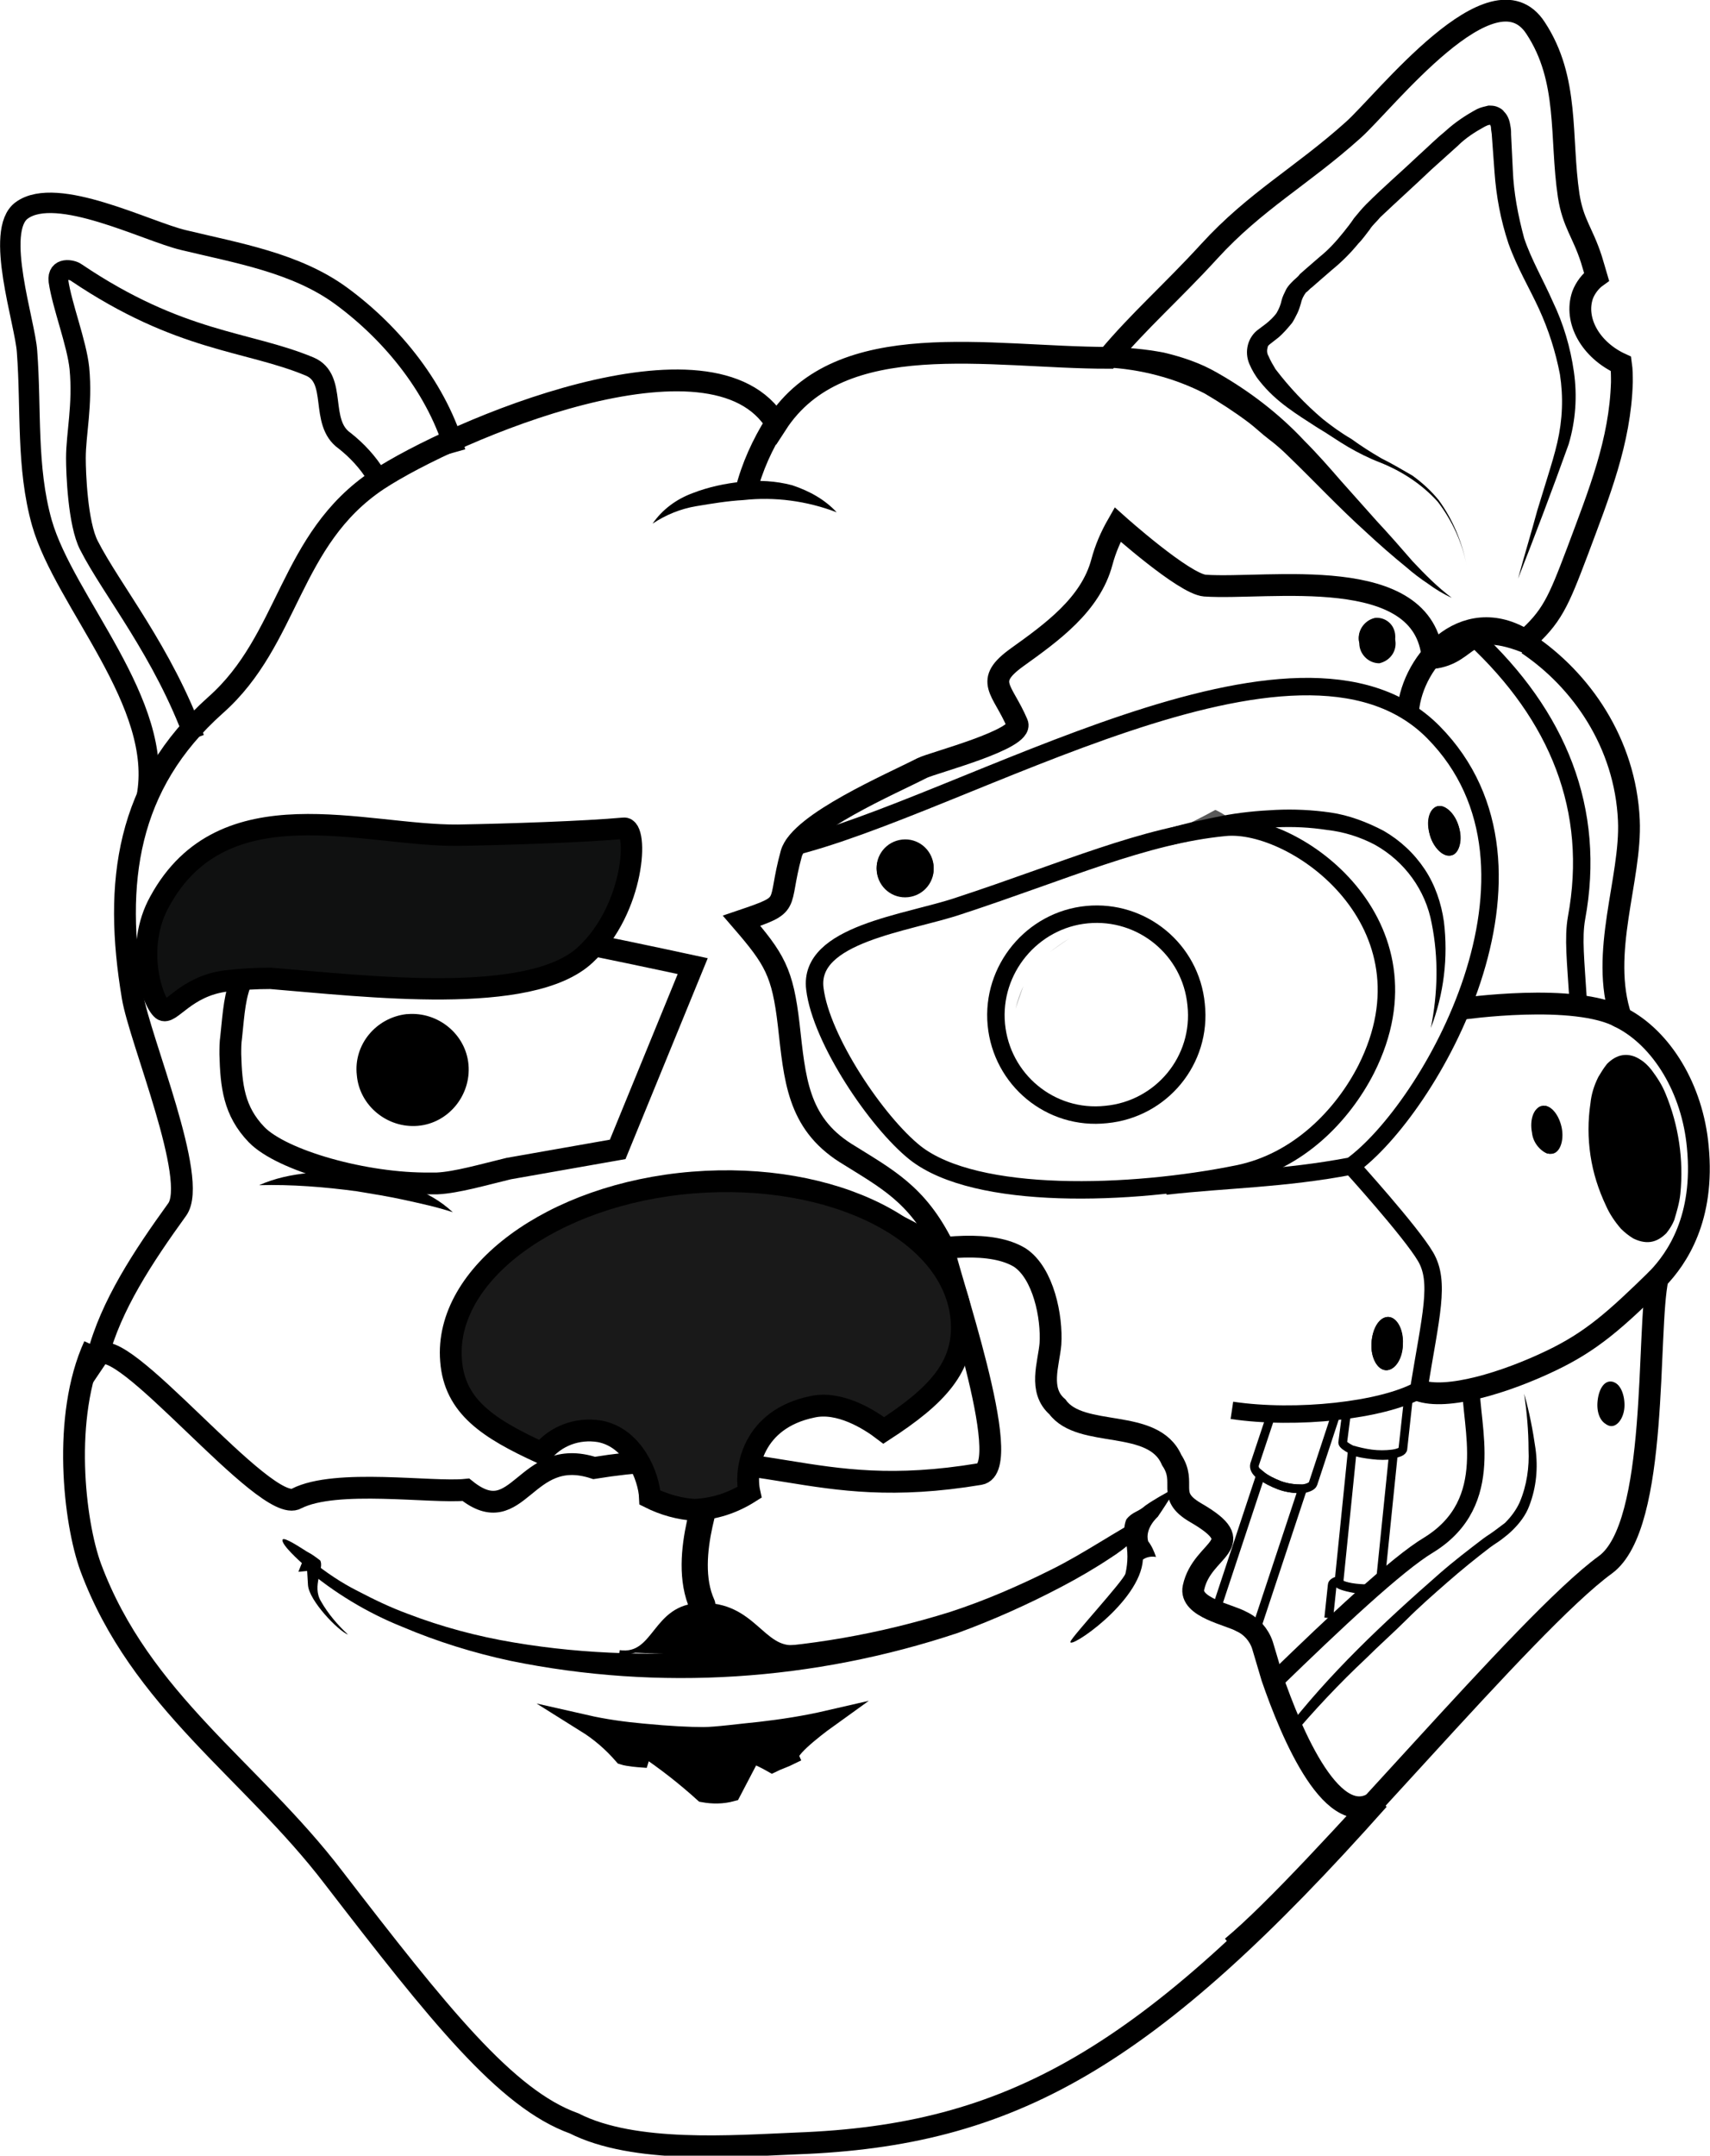 <?xml version="1.0" encoding="utf-8"?>
<!-- Generator: Adobe Illustrator 22.0.0, SVG Export Plug-In . SVG Version: 6.00 Build 0)  -->
<svg version="1.1" id="Layer_1" xmlns="http://www.w3.org/2000/svg" xmlns:xlink="http://www.w3.org/1999/xlink" x="0px" y="0px"
	 viewBox="0 0 196 247" style="enable-background:new 0 0 196 247;" xml:space="preserve">
<style type="text/css">
	.st0{fill:#858585;}
	.st1{fill:#595959;}
	.st2{fill:#333333;}
	.st3{fill:#808080;}
	.st4{fill:none;}
	.st5{fill:none;stroke:#000000;stroke-width:2.5;stroke-miterlimit:10;}
	.st6{fill:none;stroke:#000000;stroke-width:2;stroke-miterlimit:10;}
	.st7{fill:none;stroke:#000000;stroke-miterlimit:10;}
	.st8{fill:none;stroke:#000000;stroke-width:2.34;stroke-miterlimit:10;}
	.st9{fill:#FFFFFF;stroke:#000000;stroke-width:2.26;stroke-miterlimit:10;}
	.st10{fill:#FF8E00;}
	.st11{fill:#F19122;stroke:#000000;stroke-width:2.5;stroke-miterlimit:10;}
	.st12{fill:#595959;stroke:#000000;stroke-width:0.75;stroke-miterlimit:10;}
	.st13{fill:#FFFFFF;stroke:#000000;stroke-width:2;stroke-miterlimit:10;}
	.st14{fill:#B1B1B1;}
	.st15{fill:#F3F3F3;}
	.st16{fill:none;stroke:#000000;stroke-width:3;stroke-linecap:round;stroke-miterlimit:10;}
	.st17{stroke:#000000;stroke-width:0.45;stroke-miterlimit:10;}
	.st18{stroke:#000000;stroke-width:2.02;stroke-miterlimit:10;}
	.st19{fill:#F19122;}
	.st20{fill:#101111;}
	.st21{fill:none;stroke:#000000;stroke-width:2.45;stroke-miterlimit:10;}
	.st22{fill:#191919;stroke:#000000;stroke-width:2.5;stroke-miterlimit:10;}
</style>
<title>testAsset 1</title>
<g id="Layer_2_1_">
	<g id="Layer_1-2">
		<g id="Happy_Face">
			<path class="st0" d="M137.1,95.3c1.6-0.4,3.1-0.7,4.6-0.9l0.5,0.5c-0.6-0.1-1.2-0.1-1.9,0C139.3,95,138.2,95.2,137.1,95.3z"/>
			<path class="st1" d="M141.7,94.4c-1.4,0.2-3,0.5-4.6,0.9s-3.2,0.6-4.9,1.1h0.1h-0.1c-0.7,0.2-1.3,0.4-2,0.6
				c3.1-1.2,6.2-2.6,9.1-4.2C140.2,93.2,141,93.8,141.7,94.4z"/>
			<path class="st1" d="M167.4,115.7L167.4,115.7L167.4,115.7z"/>
			<path class="st1" d="M188.2,131.5c-0.5-3.1-1.9-5.5-3.2-5.3h-0.1c0.2-1.2,0.3-2.4,0.3-3.6c0.3-0.2,0.6-0.4,0.9-0.4
				c2.2-0.3,4.6,3.7,5.4,9c0.2,1.4,0.3,2.9,0.2,4.3l-3.3-2.1C188.3,132.7,188.3,132.1,188.2,131.5z"/>
			<path class="st2" d="M186.7,137.5c1-0.1,1.7-1.9,1.7-4.2l3.3,2.1c-0.2,3.3-1.2,5.7-2.8,5.9c-2.2,0.3-4.6-3.7-5.4-9c0,0,0,0,0-0.1
				C184,135.3,185.4,137.7,186.7,137.5z"/>
			<path class="st1" d="M185.2,122.6c0,1.2-0.1,2.4-0.3,3.6c-1.1,0.3-1.7,2.5-1.5,5.3l0,0C183,127.3,183.7,123.8,185.2,122.6z"/>
			<path class="st1" d="M183.4,131.5C183.4,131.5,183.4,131.5,183.4,131.5L183.4,131.5C183.4,131.5,183.4,131.5,183.4,131.5z"/>
			<path class="st3" d="M183.5,132.2c0-0.2-0.1-0.4-0.1-0.6C183.4,131.8,183.5,132,183.5,132.2C183.5,132.2,183.5,132.2,183.5,132.2
				z"/>
			<path class="st2" d="M184.9,126.2c-0.3,1.8-0.8,3.6-1.5,5.3C183.2,128.7,183.8,126.5,184.9,126.2z"/>
			<path class="st2" d="M184.9,126.2h0.1c1.3-0.2,2.7,2.2,3.2,5.3c0.1,0.6,0.1,1.2,0.1,1.9l-0.2-0.1l0.2,0.1c0,2.3-0.6,4-1.7,4.2
				c-1.3,0.2-2.7-2.2-3.2-5.3l-0.1-0.7c0,0,0-0.1,0-0.1C184.1,129.8,184.6,128,184.9,126.2z"/>
			<path class="st3" d="M158.1,181.9c0,0.2-0.7,0.3-1.6,0.2c0.6-0.5,1.2-1,1.8-1.5l-0.1,0.8L158.1,181.9L158.1,181.9z"/>
			<path class="st3" d="M161.5,159.7v0.1c-2.3,0.8-4.7,1.3-7.1,1.6v-0.1C156.9,161.1,159.2,160.5,161.5,159.7z"/>
			<path class="st3" d="M153.3,161.5L153.3,161.5c-2.5,0.3-5,0.4-7.5,0.4l0,0C148.3,161.9,150.8,161.8,153.3,161.5z"/>
			<path d="M159.1,150.9c1,0,1.8,1.4,1.7,3.1s-0.9,3-1.9,3s-1.8-1.4-1.7-3.1S158.1,150.9,159.1,150.9z"/>
			<path d="M184.8,158.4c0.8,0,1.4,1.2,1.4,2.6s-0.8,2.5-1.6,2.4s-1.4-1.2-1.4-2.6S183.9,158.3,184.8,158.4z"/>
			<path d="M179,129.2c0.3,1.5-0.2,2.9-1.1,3c-0.1,0-0.2,0-0.4,0c0.2-1.8,0-3.7-0.4-5.5C177.9,126.8,178.7,127.8,179,129.2z"/>
			<path d="M177.4,132.2c-1-0.4-1.7-1.4-1.8-2.4c-0.3-1.5,0.2-2.9,1.1-3c0.1,0,0.2,0,0.3,0C177.5,128.6,177.6,130.4,177.4,132.2z"/>
			<path d="M164.7,92.4c0.9-0.3,2.1,0.8,2.5,2.3s0.1,3.1-0.8,3.3s-2.1-0.8-2.5-2.3S163.8,92.7,164.7,92.4z"/>
			<path d="M103.4,96.3c1.8-0.2,3.4,1.1,3.6,2.9c0.2,1.8-1.1,3.4-2.9,3.6c-1.8,0.2-3.4-1.1-3.6-2.9
				C100.3,98.1,101.6,96.5,103.4,96.3C103.4,96.3,103.4,96.3,103.4,96.3z"/>
			<path d="M158.1,76c-1.3,0-2.3-1.1-2.3-2.3c-0.2-1,0.2-1.9,1-2.5c0.8,0.1,1.7,0.3,2.5,0.5c0.4,0.4,0.6,1,0.6,1.5
				C160.2,74.5,159.4,75.7,158.1,76z"/>
			<path class="st4" d="M175.1,73.8c-0.4-0.3-0.8-0.5-1.2-0.7c-5.4-3.1-16.8-9.4-19.8-13.1c-3.4-4.3-10.8-1.9-20.1,2.1
				c0.1-5.8,3.7-9.9,4.5-15.4l-8.9-2.6c3.4-4,6.9-7.1,11-11.6c5.3-5.8,10.6-8.6,16.5-13.9c3.6-3.2,16.1-19.2,20.9-11.7
				c3.9,5.9,2.8,12.5,3.8,19.2c0.5,3.2,1.6,4.2,2.6,7.3c0.2,0.7,0.4,1.3,0.6,2c-0.7,0.5-1.3,1.3-1.6,2.1c-1,2.9,0.9,6.3,4.4,7.9
				c0.1,0.7,0.1,1.4,0.1,2.1c-0.2,6.8-2.6,12.7-5.1,19.4c-1.8,4.8-2.6,6.8-4.7,9c-0.6-0.5-1.1-0.9-1.8-1.3
				C176.2,74.4,175.7,74.1,175.1,73.8z"/>
			<path class="st4" d="M22.5,142.3c2.5-3.4-4.3-19.5-5.1-24.4c-2.2-13.1-0.7-24.3,9.5-33.4c8.5-7.5,8.4-19,18.6-25.8
				c8.5-5.6,38.6-18.5,45.7-6.4c4-6.3,11.2-8,19-8.3l-40,42.7l2.8,13.3l11.1,53l3.9,18.5c-5.9-0.8-11.9-0.7-17.8,0.3
				c-8-2.6-8.6,7.4-14.7,2.5c-3.9,0.4-14.9-1.3-19.4,1c-3.5,2.1-20.5-19.7-22.8-16.3C14.9,153.3,18.6,147.7,22.5,142.3z"/>
			<path class="st4" d="M174,73.1c0.4,0.2,0.8,0.4,1.2,0.7L174,73.1z"/>
			<path class="st0" d="M111.3,150.9l-2.7,0.1l2.7-0.2C111.3,150.8,111.3,150.9,111.3,150.9z"/>
			<path d="M157.6,70.9c0.7,0,1.3,0.3,1.7,0.8c-0.8-0.2-1.6-0.4-2.5-0.5C157.1,71,157.3,70.9,157.6,70.9z"/>
			<path class="st4" d="M184.8,158.4c0.8,0,1.4,1.2,1.4,2.6s-0.8,2.5-1.6,2.4s-1.4-1.2-1.4-2.6S183.9,158.3,184.8,158.4z"/>
			<g id="LINKY">
				<path class="st5" d="M98.1,220.3"/>
				<path class="st5" d="M175.1,73.8c6.1,4.1,11.2,11.3,11.6,20.2c0.3,6.7-3.4,15.2-0.9,22.6c4.7,2.4,8.2,8.2,8.8,14.8
					c0.8,8.2-2.4,12.8-4.6,15.1c-1.3,5.8,0.2,28.3-6,32.8c-9.2,6.7-32.9,35.6-42.8,43.8"/>
				<path class="st5" d="M154.1,59.9"/>
				<path class="st5" d="M134,62"/>
				<path class="st5" d="M138.5,46.6"/>
				<path class="st5" d="M122.5,42"/>
				<path class="st5" d="M111.5,42.6"/>
				<path class="st5" d="M70.1,86.8"/>
				<path class="st5" d="M161.4,81.4c0.5-5.8,6.9-12.9,14.2-7.5"/>
				<path d="M182.3,132.4c-0.3-2-0.3-4,0-6c0.1-1,0.4-2,0.9-3c0.3-0.5,0.6-1,1-1.5c0.5-0.5,1.1-0.9,1.8-1c0.7-0.1,1.4,0.1,2,0.5
					c0.5,0.3,0.9,0.7,1.3,1.2c0.6,0.8,1.2,1.7,1.6,2.7c1.5,3.6,2.1,7.6,1.7,11.5c-0.1,1-0.4,2-0.7,3c-0.2,0.5-0.5,1-0.9,1.5
					c-0.5,0.5-1.1,0.9-1.8,1c-0.7,0.1-1.4-0.1-2-0.4c-0.5-0.3-1-0.7-1.4-1.1c-0.7-0.8-1.3-1.7-1.7-2.6
					C183.2,136.3,182.6,134.4,182.3,132.4z"/>
				<path d="M184.5,132c0.1,1,0.4,2,0.8,2.9c0.2,0.4,0.4,0.8,0.7,1.2c0.1,0.2,0.4,0.4,0.6,0.5c0.1,0,0.4-0.2,0.5-0.6
					c0.2-0.4,0.3-0.9,0.4-1.4c0.1-1,0.1-2.1,0-3.1c-0.2-1-0.5-2-0.9-3c-0.2-0.4-0.5-0.8-0.8-1.2c-0.3-0.3-0.6-0.5-0.7-0.4
					c-0.2,0.2-0.4,0.4-0.4,0.6c-0.2,0.4-0.3,0.9-0.3,1.4C184.3,130,184.3,131,184.5,132z M182.5,132.3c-0.2-1.2-0.2-2.4,0-3.6
					c0.1-0.6,0.3-1.3,0.6-1.8c0.2-0.3,0.4-0.6,0.6-0.9c0.3-0.3,0.8-0.6,1.2-0.7c0.5,0,0.9,0.1,1.3,0.3c0.3,0.2,0.6,0.4,0.8,0.7
					c0.4,0.5,0.7,1,0.9,1.6c0.5,1.1,0.8,2.2,0.9,3.4c0.2,1.2,0.2,2.3,0.1,3.5c-0.1,0.6-0.2,1.2-0.4,1.8c-0.1,0.3-0.3,0.7-0.6,0.9
					c-0.3,0.4-0.7,0.6-1.2,0.7c-0.5,0.1-0.9,0-1.4-0.3c-0.3-0.2-0.6-0.4-0.9-0.7c-0.4-0.5-0.7-1-1-1.6
					C183,134.6,182.7,133.5,182.5,132.3L182.5,132.3z"/>
				<path class="st6" d="M90.3,97.2c20.2-4.8,58.5-29,74-13.3s-0.5,43.3-9.4,49.7c-7.9,1.5-14.2,1.5-21.3,2.3"/>
				<path d="M134,94.9c2-0.6,4-1,6-1.4c2-0.4,4.1-0.6,6.2-0.7c2.1-0.1,4.2,0,6.3,0.3c2.1,0.3,4.2,1.1,6.1,2.1
					c1.9,1.1,3.5,2.6,4.7,4.4c1.2,1.8,1.9,3.9,2.2,6c0.5,4.1,0,8.3-1.5,12.2c0.8-4,0.9-8,0.1-12c-0.7-3.8-3.1-7.1-6.5-9
					c-1.7-0.9-3.6-1.5-5.5-1.7c-1.9-0.3-3.9-0.4-5.9-0.3c-4,0.3-7.9,1-11.8,2L134,94.9z"/>
				<path class="st6" d="M140.4,94.8c-9.3,0.9-18.3,5-30.5,9c-5.9,2-17.3,3.2-16.5,9.5c0.7,5.8,7.1,15.3,11.5,18.8
					c7,5.5,24.7,4.9,37,2.4c6.9-1.4,12-6.7,14.7-12C165,105.8,148.4,94,140.4,94.8z"/>
				<path class="st5" d="M167.5,115.6c0,0,13.1-1.9,18.3,1"/>
				<path class="st5" d="M190,146.5c-4.9,4.8-7.6,7.2-12.2,9.4c-5.2,2.5-12,4.6-15.2,3.4"/>
				<path class="st6" d="M168.6,158.6c-0.1,4.8,3.1,13.5-4.8,18.4c-3.7,2.2-10.9,9-17.6,15.5"/>
				<path class="st6" d="M134.4,173.8"/>
				<path class="st6" d="M139.2,161.1"/>
				<path class="st6" d="M133.4,153.6"/>
				<path class="st6" d="M154.8,133.5c0,0,6.9,7.6,8.6,10.5s0.6,6.7-0.8,15.3c-4.2,2.3-14,3.4-21.4,2.3"/>
				<path d="M174.7,159.7c0.6,2.1,1,4.2,1.3,6.3c0.3,2.2,0.1,4.4-0.7,6.5c-0.4,1.1-1.1,2-1.9,2.8c-0.4,0.4-0.9,0.8-1.3,1.1
					c-0.4,0.3-0.9,0.6-1.3,0.9c-1.7,1.3-3.3,2.6-4.9,4s-3.2,2.8-4.7,4.3s-3.1,2.9-4.6,4.4c-3.1,2.9-6,6-8.7,9.2l-0.8-0.6
					c2.6-3.4,5.5-6.6,8.5-9.6c3-3,6.2-5.9,9.4-8.7c1.6-1.4,3.3-2.7,5-4c0.4-0.3,0.9-0.6,1.3-0.9c0.4-0.3,0.8-0.6,1.2-0.9
					c0.7-0.7,1.3-1.5,1.7-2.4c0.8-1.9,1.1-4,1-6C175.2,163.9,175,161.8,174.7,159.7z"/>
				<path d="M157.2,153.9c-0.1,1.7,0.7,3.1,1.7,3.1s1.9-1.3,1.9-3s-0.7-3.1-1.7-3.1S157.3,152.2,157.2,153.9z"/>
				<path d="M183.1,160.7c-0.1,1.4,0.5,2.5,1.4,2.6s1.6-1.1,1.6-2.4s-0.5-2.5-1.4-2.6S183.2,159.3,183.1,160.7z"/>
				<path d="M175.7,129.7c0.3,1.5,1.2,2.6,2.1,2.5s1.4-1.5,1.1-3s-1.2-2.6-2.1-2.5S175.4,128.2,175.7,129.7z"/>
				<path d="M163.9,95.7c0.5,1.6,1.6,2.6,2.5,2.3s1.3-1.8,0.8-3.3s-1.6-2.6-2.5-2.3S163.4,94.1,163.9,95.7z"/>
				<path d="M100.5,99.8c0.2,1.8,1.8,3.1,3.6,2.9c1.8-0.2,3.1-1.8,2.9-3.6c-0.2-1.8-1.8-3.1-3.6-2.9c0,0,0,0,0,0
					C101.6,96.4,100.3,98,100.5,99.8C100.5,99.8,100.5,99.8,100.5,99.8z"/>
				<path d="M155.8,73.6c0.4,1.1,1.6,1.7,2.7,1.3c1.1-0.4,1.7-1.6,1.3-2.7c-0.3-0.9-1.2-1.5-2.2-1.4
					C156.3,71.1,155.5,72.4,155.8,73.6z"/>
				<path class="st6" d="M168.9,73c9.7,9,14.1,19.8,11.8,32.2c-0.4,2.3-0.1,4.8,0.2,9.6"/>
				<path class="st0" d="M147.8,170.6l-0.4-0.1L147.8,170.6C147.8,170.5,147.8,170.6,147.8,170.6z"/>
				<path class="st0" d="M147.4,170.4l-0.7-0.2C147,170.3,147.2,170.3,147.4,170.4z"/>
				<path class="st7" d="M146.7,170.2c0.8,0.3,1.7,0.4,2.6,0.4l-5.1,15.4l0,0c-0.1,0.3-1.3,0.2-2.6-0.3s-2.3-1-2.2-1.3l5.1-15.4
					C145.1,169.5,145.9,169.9,146.7,170.2z"/>
				<path class="st7" d="M152.3,185.4l0.4-3.8c0-0.2,0.3-0.4,0.7-0.5v0.3h0c0,0.2,1,0.5,2.3,0.7s2.4,0.1,2.4-0.2l0,0v-0.4"/>
				<path class="st7" d="M158.5,186"/>
				<path class="st7" d="M153.5,181l1.5-14.8c0.7,0.3,1.5,0.4,2.3,0.5c0.8,0.1,1.6,0.1,2.4,0l-1.5,14.7v0.4l0,0
					c0,0.2-1.1,0.3-2.4,0.2s-2.3-0.4-2.3-0.7l0,0L153.5,181z"/>
				<path class="st7" d="M154.4,161.4c2.4-0.3,4.8-0.9,7.1-1.8l-0.7,6.4c0,0.3-0.5,0.5-1.2,0.6c-0.8,0.1-1.6,0.1-2.4,0
					c-0.8-0.1-1.6-0.3-2.3-0.5c-0.6-0.3-1-0.6-1-0.8L154.4,161.4z"/>
				<path class="st7" d="M143.8,167.8l2-6c2.5,0.1,5,0,7.5-0.3l-2.8,8.5c-0.1,0.3-0.6,0.5-1.2,0.6c-0.9,0-1.7-0.1-2.6-0.4
					c-0.8-0.3-1.6-0.7-2.3-1.2C143.9,168.6,143.7,168.2,143.8,167.8z"/>
			</g>
			<path class="st0" d="M172.7,184.2"/>
			<path class="st8" d="M52.2,51.8c-2-7.1-7.1-13.5-13.1-17.9c-5.2-3.8-11.9-4.9-18.1-6.4c-4.2-1-14.5-6.3-18.5-3.4
				C-0.7,26.4,2.9,37,3.1,40.3C3.6,46.9,3,53.5,4.8,59.9C7.4,69,18.9,80.6,16.8,91.4"/>
			<path class="st9" d="M44.3,56.7"/>
			<path class="st9" d="M22.3,84.6c-3.6-9.9-9.5-17-12.1-22.1c-1.3-2.5-1.5-8.4-1.5-10c0-2.8,0.8-6.1,0.4-10.3
				c-0.3-2.9-2-7.2-2.4-10c-0.2-1.7,1.6-1.3,2-1c12,8.1,19.6,7.8,26.8,10.8c3.3,1.4,1,6.4,4,8.5c1.4,1.1,2.7,2.5,3.6,4"/>
			<path class="st4" d="M78.7,95.9c6-0.9,11.9-2.4,17.7-4.3C91.8,93.1,85.1,95.6,78.7,95.9z"/>
			<path class="st10" d="M102.4,89.4l-0.2,0.2c-2.8,1.3-5.4,2.8-8,4.4c0.7-0.8,1.4-1.6,2.2-2.5C100,90.4,102.4,89.4,102.4,89.4z"/>
			<path class="st5" d="M20.3,138.6c2.5-3.4-4.3-19.5-5.1-24.4c-2.2-13.1-0.7-24.3,9.5-33.4c8.5-7.5,8.4-19,18.6-25.8
				c8.5-5.6,38.5-18.5,45.7-6.4C96.3,37.3,113.5,41,127,41c3.6-4.3,7.3-7.5,11.6-12.2c5.3-5.8,10.6-8.6,16.5-13.9
				c3.6-3.2,16-19.2,20.9-11.7c3.9,5.9,2.8,12.5,3.8,19.2c0.5,3.2,1.6,4.2,2.6,7.3c0.2,0.7,0.4,1.3,0.6,2c-0.7,0.5-1.3,1.3-1.6,2.1
				c-1,2.9,0.9,6.3,4.4,7.9c0.1,0.7,0.1,1.4,0.1,2.1c-0.2,6.8-2.6,12.7-5.1,19.4c-2.2,5.8-2.9,7.5-6.1,10.3
				c-6.9-2.6-6.1,1.4-10.5,1.9c-0.9-11-18.8-7.8-26.1-8.3c-2.4-0.2-10-7-10-7c-0.8,1.4-1.4,2.8-1.8,4.3c-1.3,4.9-5.8,8.1-9.7,10.9
				s-1.7,3.6,0,7.6c0.8,1.8-9.7,4.5-10.9,5.1c-3.5,1.8-14,6.3-15,9.8c-1.7,6.2,0.2,5.7-5.7,7.7c3.8,4.4,4.7,5.9,5.4,11.9
				c0.7,6.2,1,11.2,6.5,14.7c4.8,3,8.2,4.7,11.2,10.7c0.3,2.5,8.4,25.4,4.2,26.1c-19.8,3.3-24.4-3.9-44.2-0.7
				c-8-2.6-8.6,7.4-14.7,2.5c-3.9,0.4-14.9-1.3-19.4,1c-3.5,2.1-20.5-19.7-22.8-16.3C12.7,149.6,16.4,144,20.3,138.6z"/>
			<path d="M95.9,58.7c-3.4-1.3-7.1-1.8-10.7-1.4c-1.8,0.1-3.6,0.4-5.4,0.7c-1.8,0.3-3.5,1-5,2c1.1-1.6,2.7-2.8,4.6-3.5
				c1.8-0.7,3.7-1.1,5.6-1.3c2-0.2,3.9-0.1,5.8,0.4C92.9,56.3,94.6,57.3,95.9,58.7z"/>
			<path class="st11" d="M85.5,56.3c0.7-2.8,1.9-5.4,3.4-7.8"/>
			<path d="M174,66.3c0.7-2.6,1.5-5.2,2.2-7.8l1.2-3.9c0.4-1.3,0.8-2.6,1.1-3.9c0.6-2.6,0.7-5.2,0.3-7.8c-0.5-2.6-1.3-5.1-2.4-7.5
				c-1.1-2.4-2.5-4.7-3.5-7.5c-0.9-2.7-1.4-5.4-1.6-8.2l-0.3-4.1c0-0.3-0.1-0.7-0.1-0.9c0-0.1,0-0.2-0.1-0.4c0,0,0.1,0,0,0
				c-0.2,0-0.4,0.1-0.6,0.2c-1.1,0.6-2.2,1.3-3.1,2.2c-1,0.9-2,1.8-3,2.7c-2,1.9-4,3.7-5.9,5.5c-0.4,0.5-0.9,0.9-1.2,1.4
				c-0.4,0.5-0.8,1.1-1.3,1.6c-0.9,1.1-1.9,2.1-3,3l-1.5,1.3l-0.8,0.7c-0.3,0.2-0.5,0.5-0.7,0.6c-0.3,0.4-0.5,0.8-0.6,1.3
				c-0.1,0.3-0.2,0.7-0.4,1.1c-0.2,0.4-0.4,0.8-0.6,1.1c-0.5,0.6-1,1.2-1.6,1.7l-0.9,0.7c-0.1,0.1-0.3,0.2-0.3,0.4
				c-0.1,0.3-0.1,0.7,0.1,1c0.2,0.5,0.5,1,0.8,1.5c1.6,2.1,3.4,4,5.4,5.7c1,0.8,2.1,1.6,3.3,2.3c1.1,0.8,2.2,1.5,3.4,2.2
				c1.2,0.6,2.4,1.3,3.6,2c1.1,0.8,2.1,1.7,3,2.8c1.6,2.2,2.7,4.8,3.2,7.5c-0.5-2.7-1.7-5.2-3.3-7.3c-1.8-2-4.1-3.5-6.6-4.5
				c-1.3-0.5-2.5-1.1-3.7-1.8c-1.2-0.7-2.3-1.5-3.5-2.2c-2.3-1.5-4.7-2.9-6.6-5.3c-0.5-0.6-0.9-1.3-1.2-2c-0.6-1.4-0.2-3.1,1.1-4
				l0.8-0.6c0.5-0.4,0.9-0.8,1.2-1.2c0.3-0.5,0.5-1,0.6-1.5c0.1-0.4,0.3-0.8,0.5-1.2c0.2-0.4,0.5-0.7,0.8-1c0.3-0.3,0.6-0.5,0.8-0.8
				l0.8-0.7l1.5-1.3c1-0.8,1.9-1.8,2.7-2.8c0.4-0.5,0.8-1,1.2-1.6c0.5-0.6,0.9-1.1,1.4-1.6c2-2,4-3.7,6-5.6c1-0.9,2-1.9,3.1-2.8
				c1.1-1,2.3-1.8,3.6-2.5c0.4-0.2,0.9-0.3,1.3-0.4c0.3,0,0.6,0,0.9,0.1c0.3,0.1,0.7,0.3,0.9,0.6c0.4,0.4,0.6,0.9,0.7,1.5
				c0.1,0.5,0.1,0.7,0.1,1.1l0.2,4.1c0.1,2.6,0.6,5.2,1.3,7.8c0.8,2.4,2.2,4.8,3.3,7.3c1.2,2.5,2,5.2,2.4,8c0.4,2.8,0.2,5.6-0.6,8.3
				C177.9,56.2,176,61.2,174,66.3z"/>
			<path d="M127,39.8c2.2,0,4.3,0.2,6.4,0.6c2.1,0.5,4.2,1.2,6.1,2.3c3.7,2.1,7.1,4.7,10,7.8c1.5,1.5,2.9,3.1,4.2,4.6l4.1,4.6
				c1.4,1.5,2.8,3.1,4.1,4.6c1.4,1.5,2.9,3,4.5,4.2c-0.9-0.4-1.9-1-2.7-1.6c-0.9-0.6-1.7-1.2-2.5-1.9c-1.6-1.3-3.2-2.7-4.7-4.1
				c-3.1-2.8-5.9-5.8-8.8-8.6c-0.7-0.7-1.5-1.4-2.3-2s-1.5-1.3-2.3-1.9c-1.6-1.2-3.3-2.3-5-3.3c-3.5-1.8-7.4-2.8-11.3-3L127,39.8z"
				/>
			<path d="M51.9,138.9c-1.8-0.6-3.7-1-5.5-1.4s-3.7-0.7-5.5-1c-3.7-0.5-7.5-0.8-11.2-0.7c1.8-0.8,3.7-1.2,5.7-1.4
				c1.9-0.2,3.9-0.1,5.8,0.1c1.9,0.3,3.9,0.8,5.7,1.5C48.8,136.6,50.5,137.6,51.9,138.9z"/>
			<path class="st5" d="M58.3,133.9c-2.9,0.7-6,1.6-8.2,1.7h-0.8l0,0c-7.4,0.1-17-2.6-19.9-5.6c-2.6-2.7-2.9-5.6-3-9.2
				c0-0.7,0-1.3,0.1-2c0.3-2.9,0.4-4.8,1.3-6.8c0,0,29.7-4.9,29.1-5.6s22.5,4.3,22.5,4.3l-8.6,21L58.3,133.9z"/>
			<path d="M40.9,123.2c0.3,3.5,3.5,6.1,7,5.8c3.5-0.3,6.1-3.5,5.8-7c-0.3-3.5-3.5-6.1-7-5.8c0,0-0.1,0-0.1,0
				C43.1,116.6,40.5,119.7,40.9,123.2C40.9,123.2,40.9,123.2,40.9,123.2z"/>
			<path class="st12" d="M127.4,104.9L127.4,104.9c-1.1,1.5-1.1,3.4,0.1,4.3l4.7,3.6c1.2,0.9,3.1,0.4,4.2-1.1"/>
			<path class="st13" d="M114.2,117.4c0.6,6.3,6.2,11,12.6,10.3c6.3-0.6,11-6.2,10.3-12.6c-0.6-6.3-6.2-10.9-12.5-10.3
				C118.3,105.4,113.6,111.1,114.2,117.4C114.2,117.4,114.2,117.4,114.2,117.4z"/>
			<path class="st14" d="M122.6,107.5c-0.8,0.5-1.5,1-2.3,1.6"/>
			<path class="st14" d="M117.3,113c-0.4,0.8-0.7,1.7-0.9,2.6"/>
			<path class="st4" d="M86.2,194.6h0.1c1.9,2.8,3.6,5.7,5,8.8C89.9,200.4,88.2,197.4,86.2,194.6z"/>
			<path class="st15" d="M107.3,143.1l0.6-0.1c0.2,0.3,0.4,0.7,0.6,1C108.1,143.7,107.7,143.4,107.3,143.1z"/>
			<path class="st5" d="M53.8,150.6c4.3-7,14.8-12.5,27.3-13.6c10.5-0.9,20.1,1.6,26.1,6c-7.1,0.9-15.5,3.8-19.8,4.6
				C76.3,149.6,65.1,150.6,53.8,150.6z"/>
			<path class="st5" d="M25.7,146.3"/>
			<path class="st5" d="M51.8,150.6c11.9,0.1,23.8-0.9,35.6-2.9c6.7-1.2,23.1-7.5,29.5-3.6c2.7,1.8,3.7,6.8,3.5,9.9
				c-0.2,2.3-1.4,5.3,0.8,7.2c2.7,3.7,11,1.2,13.1,6.1c1.8,2.7-0.7,4,2.7,6c6.6,3.8,0.8,4-0.2,8.6c-0.5,2.3,4.1,3.1,5.5,3.9
				c1.1,0.5,2,1.5,2.4,2.7c0.1,0.3,0.5,1.7,1.1,3.7c2.2,6.4,7.1,18.2,12.2,14c-26.5,29.8-42.2,38.5-66.7,39.4
				c-7.3,0.3-18.6,1.2-25.5-2.3c-7.8-2.8-15.5-12.5-27.6-28.2c-9.4-12.3-22.1-20.2-27.8-35.5c-1.9-5.2-3.3-17.3,0.4-25.4"/>
			<path class="st5" d="M38.2,158.1"/>
			<path class="st16" d="M81.4,169.6c0.6,0-3.5,8.6-0.9,14.3"/>
			<path class="st17" d="M86.7,189.9l4.5-1.2c-3.8,0.5-4.8-5-10.9-4.8c-5.4,0.1-5.1,6-9.3,5.4"/>
			<path d="M132.2,174.1c-1.4,1.7-3,3.2-4.9,4.4c-1.8,1.2-3.7,2.3-5.6,3.3c-3.8,2-7.8,3.8-11.9,5.3c-16.5,5.5-34.2,6.7-51.3,3.2
				c-4.2-0.9-8.4-2.2-12.4-3.9c-4-1.6-7.8-3.9-11.1-6.7l0.8-0.8c1.6,1.3,3.4,2.5,5.2,3.4c1.9,1,3.8,1.9,5.7,2.6
				c3.9,1.5,8,2.6,12.2,3.3c8.3,1.4,16.8,1.6,25.2,0.8c8.4-0.3,16.8-1.8,24.8-4.3c4-1.3,7.9-3,11.7-4.9c3.8-1.9,7.2-4.3,11-6.3
				L132.2,174.1z"/>
			<path d="M36.7,178.8c0.5,0.9-1,2.9,0.1,4.7c0.8,1.4,1.9,2.7,3.1,3.8c-1.1-0.4-4.5-3.9-4.6-5.7s-0.1-1.6-0.1-1.6l-1,0.1l0.4-1
				c0,0-2.5-2.2-2.2-2.7c0.2-0.3,2,0.9,2.8,1.4C35.8,178.1,36.3,178.5,36.7,178.8z"/>
			<path d="M129,180.3c-0.2,0.8-6.2,7.3-6.3,7.8c-0.3,1,8-4.5,8.3-9.4c0.4-0.3,1-0.4,1.5-0.3c-0.2-0.6-0.5-1.3-0.9-1.8
				c-0.4-1.5,1.1-2.8,1.1-2.8s2.6-3.8,1.8-3.2c-1.1,0.6-2.2,1.2-3.2,1.9c-0.9,0.8-1.5,0.7-2.2,1.6c-0.3,0.7-0.3,1.6-0.1,2.3
				C129.3,177.7,129.3,179,129,180.3z"/>
			<path class="st18" d="M67.1,197.5c2.2,0.5,4.4,0.8,6.6,1c3.1,0.3,5.4,0.4,6.9,0.4s4.4-0.4,6.5-0.6c2.6-0.3,5.2-0.7,7.8-1.3
				c0,0-4.6,3.3-4.3,4.2c-0.6,0.3-1.5,0.6-2.1,0.9c-0.7-0.4-1.5-0.8-2.3-1.1l-2.3,4.4c-1.1,0.3-2.2,0.3-3.3,0.1
				c-2.1-1.9-4.4-3.7-6.8-5.3l-0.4,1.3c0,0-1.4-0.1-2-0.3C70.1,199.7,68.7,198.5,67.1,197.5z"/>
			<path class="st19" d="M58.8,134.2"/>
			<path class="st20" d="M18.8,116.7c-1.6-1.1-2.7-10-1.3-12.2c8.3-13.2,24.2-9.1,34.9-8.9c5.9,0.1,14.6-0.4,19-0.8
				c1.7-0.2,1.3,9.2-4.4,14.5c-6.3,5.9-28,3.7-39,2.3c-0.7-0.1-1.6,0.7-2.2,0.7C19.9,112.3,19.8,117.4,18.8,116.7z"/>
			<path class="st21" d="M18.6,115.7c-1.2-1-3.2-7.2-0.3-12.4c7.3-13.4,23.4-7.5,34.2-7.6c5.9-0.1,14.6-0.4,19-0.8
				c1.7-0.2,1.3,9.2-4.4,14.5c-6.3,5.9-25.1,3.6-36.1,2.7c-1.7,0-3.4,0.1-5.1,0.3C21.2,113,19.5,116.4,18.6,115.7z"/>
			<path class="st22" d="M74.5,171.6c-0.1-2.4-1.9-6.9-5.8-7.6c-2.5-0.4-5,0.5-6.6,2.5c-6.1-2.8-10-5.3-10.4-10.6
				c-0.8-9.9,11.6-19.1,27.7-20.4s29.9,5.6,30.8,15.6c0.5,5.5-2.9,8.9-8.9,12.8c-1.7-1.3-5.1-3.4-8.2-2.7c-6.8,1.4-7.8,7.1-7.2,9.8
				c-1.9,1.2-4,1.9-6.3,2C77.9,172.9,76.1,172.4,74.5,171.6z"/>
		</g>
	</g>
</g>
</svg>
